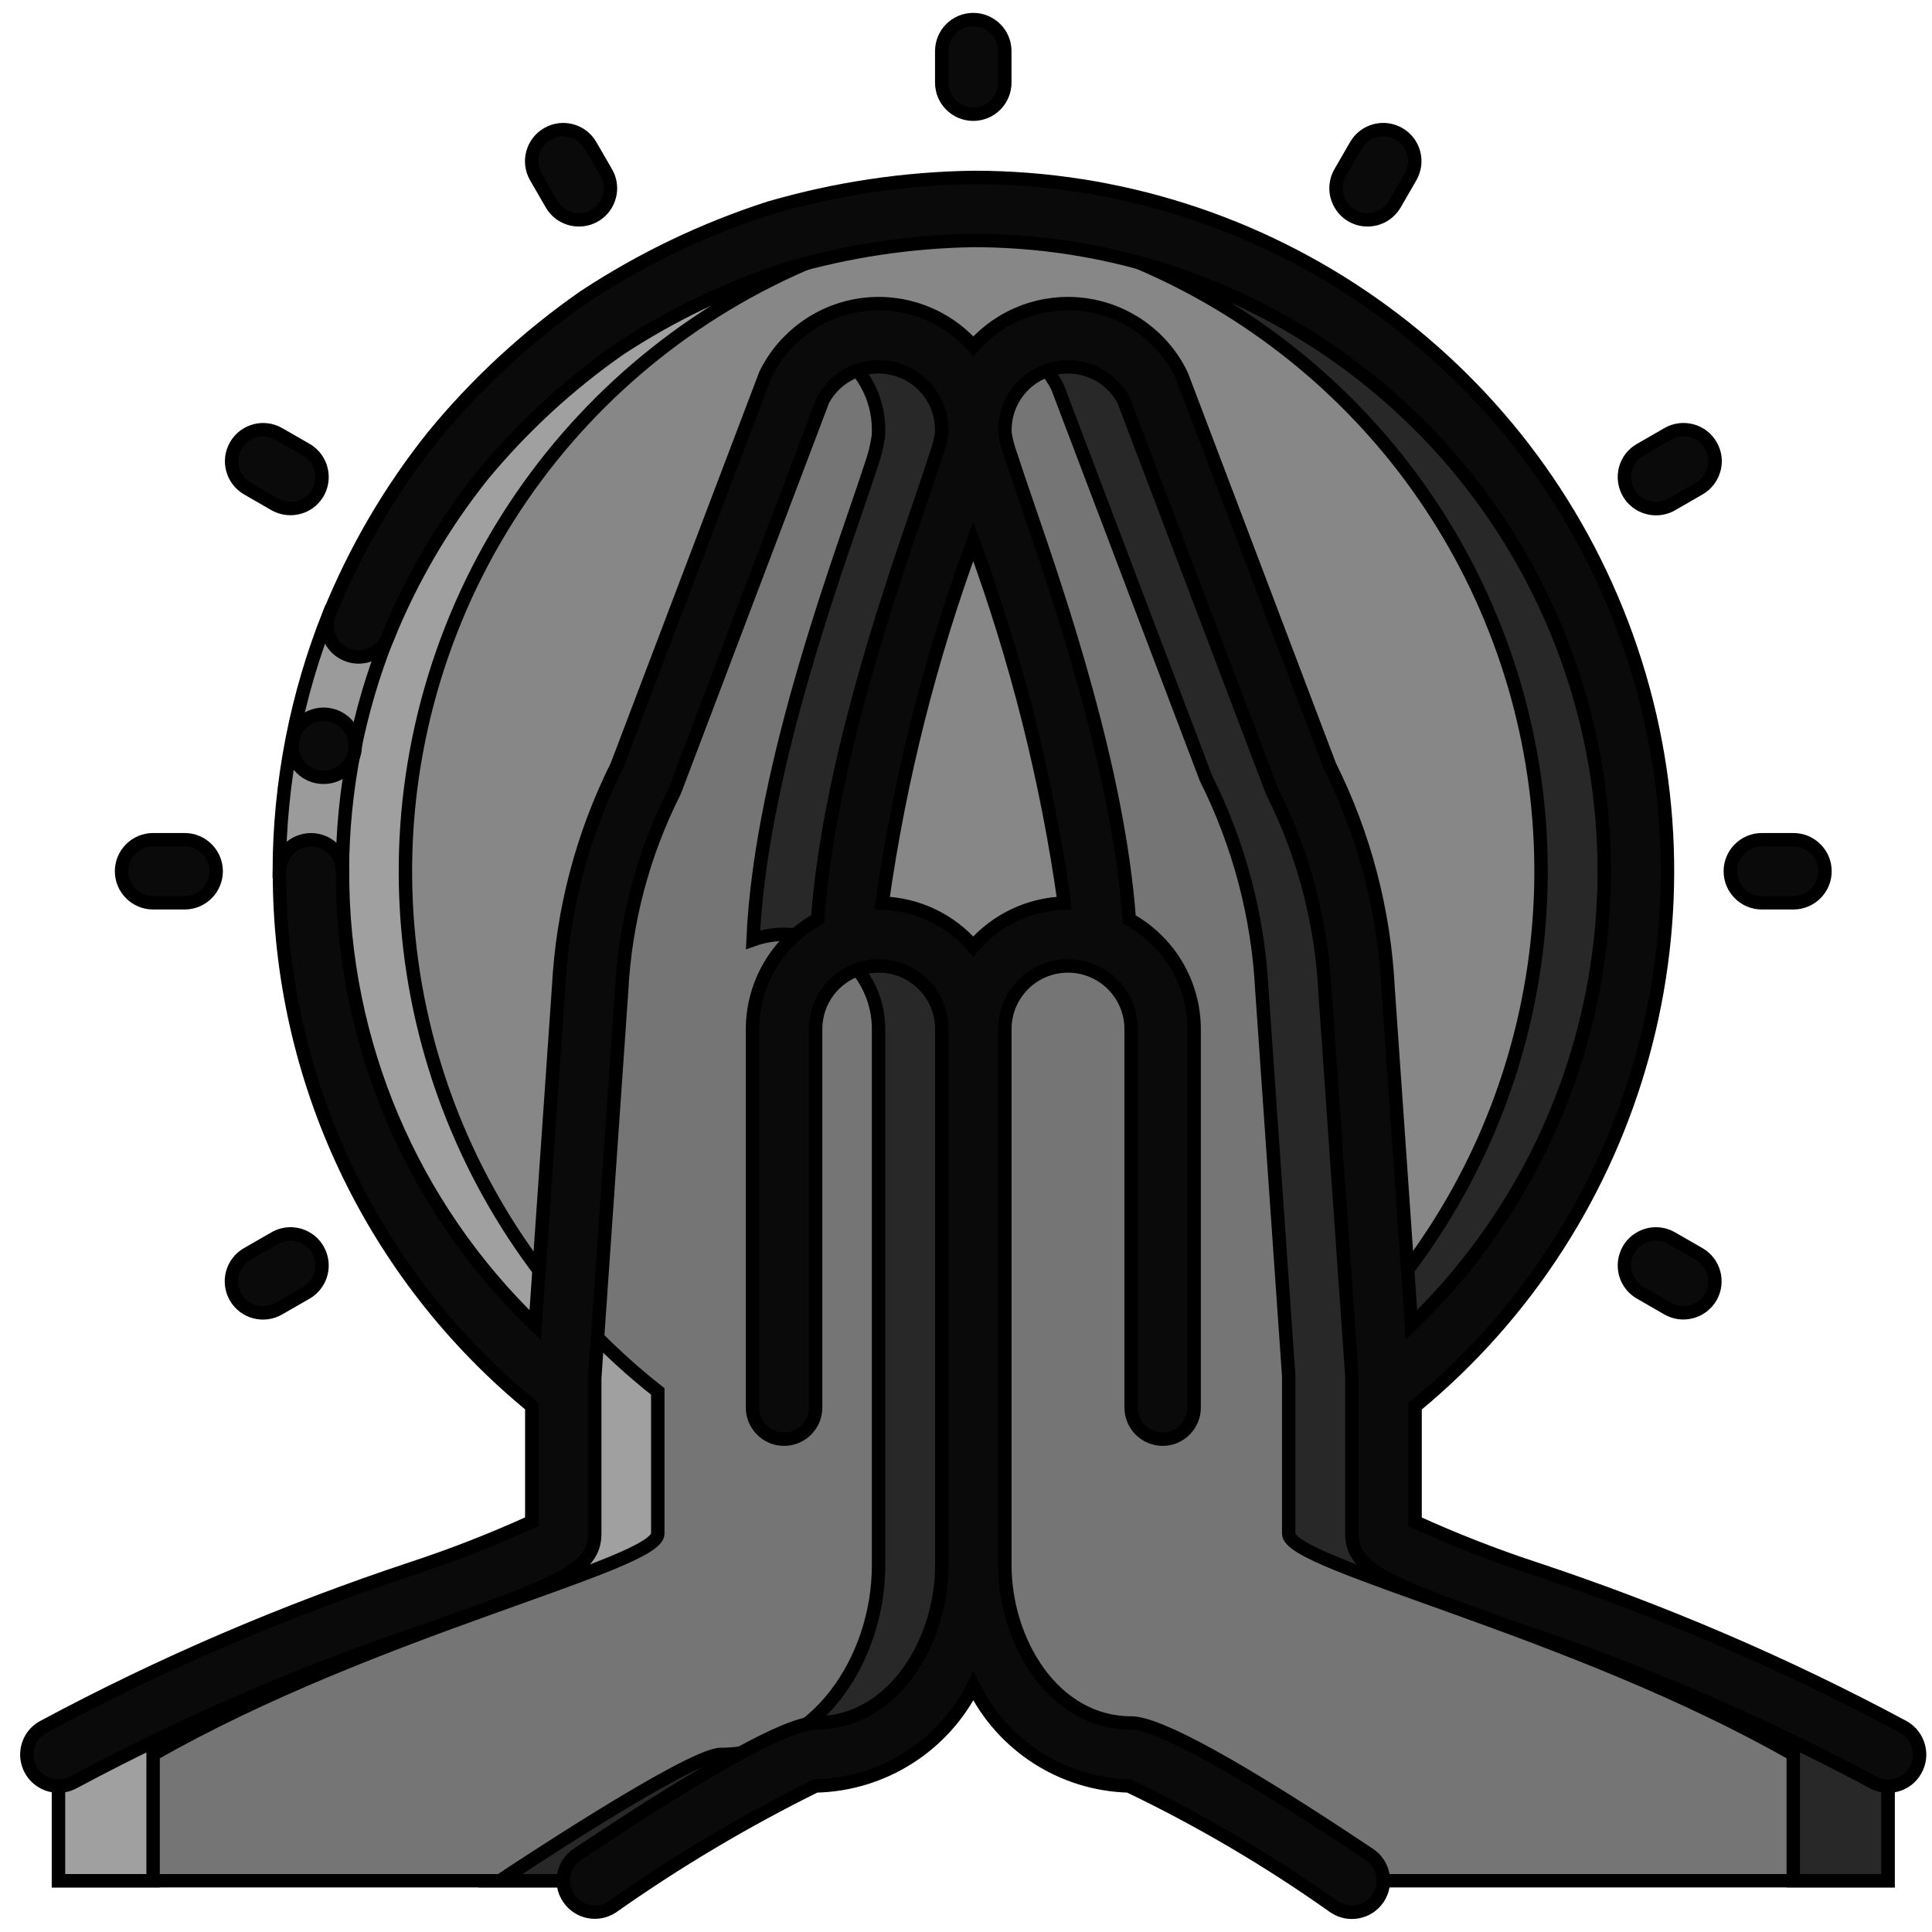 <?xml version="1.0" encoding="utf-8"?>
<!-- Generator: Adobe Illustrator 16.0.3, SVG Export Plug-In . SVG Version: 6.00 Build 0)  -->
<!DOCTYPE svg PUBLIC "-//W3C//DTD SVG 1.1//EN" "http://www.w3.org/Graphics/SVG/1.1/DTD/svg11.dtd">
<svg version="1.1" id="Layer_1" xmlns="http://www.w3.org/2000/svg" xmlns:xlink="http://www.w3.org/1999/xlink" x="0px" y="0px"
	 width="36px" height="36px" viewBox="0 0 36 36" enable-background="new 0 0 36 36" xml:space="preserve">
<g id="_x30_29---Namaste" transform="translate(-1)">
	<path id="Shape" fill="#757575" stroke="#000000" stroke-width="0.25" stroke-miterlimit="10" d="M19.135,19.174v9.992
		c0,1.764-1.175,3.525-2.938,3.525c-0.588,0-4.114,2.354-4.114,2.354H2.089v-2.354c4.115-2.352,9.405-3.525,9.405-4.113v-2.939
		l0.5-7.194c0.069-1.371,0.424-2.715,1.04-3.943l2.763-7.283c0.367-0.729,1.186-1.112,1.981-0.924
		c0.793,0.188,1.355,0.896,1.357,1.711c0.001,0.042,0,0.087-0.005,0.13C19.103,8.32,19.058,8.5,18.995,8.678
		c-0.476,1.486-2.051,5.53-2.198,8.834c0.185-0.066,0.379-0.101,0.576-0.101C18.345,17.41,19.135,18.199,19.135,19.174
		L19.135,19.174z"/>
	<path id="Shape_1_" fill="#282828" stroke="#000000" stroke-width="0.25" stroke-miterlimit="10" d="M17.372,17.41
		c-0.196,0-0.391,0.035-0.576,0.101c0.147-3.304,1.723-7.348,2.198-8.834c0.063-0.177,0.108-0.357,0.135-0.542
		c0.004-0.043,0.006-0.086,0.005-0.13c-0.002-0.628-0.338-1.208-0.884-1.523c-0.545-0.313-1.216-0.313-1.76,0.002
		c0.545,0.313,0.881,0.894,0.881,1.521c0.001,0.042-0.001,0.087-0.005,0.13C17.339,8.319,17.294,8.5,17.23,8.677
		c-0.476,1.486-2.052,5.53-2.198,8.834c0.185-0.066,0.38-0.101,0.576-0.101c0.974,0,1.763,0.79,1.763,1.764v9.992
		c0,1.764-1.175,3.525-2.939,3.525c-0.588,0-4.115,2.354-4.115,2.354h1.764c0,0,3.526-2.354,4.114-2.354
		c1.763,0,2.938-1.762,2.938-3.525v-9.992C19.135,18.199,18.345,17.41,17.372,17.41z"/>
	<path id="Shape_2_" fill="#878787" stroke="#000000" stroke-width="0.25" stroke-miterlimit="10" d="M21.475,17.511
		c-0.186-0.066-0.379-0.101-0.576-0.101c-0.974,0-1.764,0.79-1.764,1.764c0-0.975-0.79-1.764-1.763-1.764
		c-0.196,0-0.391,0.035-0.576,0.101c0.147-3.304,1.723-7.348,2.198-8.834c0.063-0.177,0.108-0.357,0.135-0.542
		c0.004-0.043,0.006-0.087,0.005-0.13c0,0.042,0.001,0.087,0.007,0.13c0.026,0.184,0.072,0.364,0.134,0.542
		C19.752,10.163,21.328,14.207,21.475,17.511z"/>
	<path id="Shape_3_" fill="#757575" stroke="#000000" stroke-width="0.25" stroke-miterlimit="10" d="M36.18,32.691v2.354h-9.99
		c0,0-3.525-2.354-4.113-2.354c-1.766,0-2.939-1.762-2.939-3.525v-9.992c0-0.975,0.79-1.764,1.765-1.764
		c0.197,0,0.391,0.035,0.576,0.101c-0.146-3.304-1.725-7.348-2.201-8.834c-0.064-0.177-0.11-0.357-0.135-0.542
		c-0.005-0.043-0.007-0.087-0.007-0.13c0.003-0.816,0.564-1.524,1.358-1.711s1.613,0.195,1.98,0.924l2.762,7.283
		c0.617,1.228,0.972,2.572,1.041,3.943l0.5,7.195v2.938C26.777,29.166,32.066,30.342,36.18,32.691z"/>
	<path id="Shape_4_" fill="#282828" stroke="#000000" stroke-width="0.25" stroke-miterlimit="10" d="M26.777,28.578v-2.939
		l-0.5-7.194c-0.07-1.371-0.424-2.715-1.041-3.943l-2.762-7.283c-0.438-0.869-1.492-1.221-2.363-0.789
		c-0.032,0.017-0.061,0.037-0.092,0.055c0.297,0.172,0.537,0.427,0.689,0.734l2.764,7.283c0.615,1.228,0.971,2.572,1.041,3.943
		l0.5,7.194v2.939c0,0.588,5.287,1.764,9.402,4.113v2.354h1.764v-2.354C32.066,30.342,26.777,29.166,26.777,28.578z"/>
	<path id="Shape_5_" fill="#878787" stroke="#000000" stroke-width="0.25" stroke-miterlimit="10" d="M31.479,16.234
		c0.004,3.782-1.729,7.356-4.701,9.694v-0.289l-0.5-7.194c-0.068-1.371-0.424-2.715-1.041-3.943l-2.762-7.283
		c-0.367-0.729-1.188-1.112-1.979-0.924s-1.355,0.896-1.358,1.711c-0.002-0.816-0.564-1.524-1.358-1.711
		c-0.794-0.188-1.614,0.195-1.98,0.924l-2.763,7.283c-0.616,1.228-0.971,2.572-1.04,3.943l-0.5,7.194v0.289
		c-4.53-3.572-5.983-9.803-3.5-15.008c2.483-5.207,8.241-7.999,13.868-6.726C27.484,5.467,31.479,10.467,31.479,16.234
		L31.479,16.234z"/>
	<path id="Shape_6_" fill="#282828" stroke="#000000" stroke-width="0.25" stroke-miterlimit="10" d="M19.135,3.892
		c-0.297,0-0.587,0.024-0.882,0.044c4.665,0.329,8.741,3.266,10.526,7.587c1.787,4.32,0.977,9.28-2.094,12.806l0.092,1.312v0.289
		c4.127-3.257,5.74-8.77,4.018-13.738C29.074,7.224,24.393,3.893,19.135,3.892z"/>
	<path id="Shape_7_" fill="#A0A0A0" stroke="#000000" stroke-width="0.25" stroke-miterlimit="10" d="M3.853,32.691
		c4.115-2.352,9.404-3.525,9.404-4.113v-2.65c-4.001-3.152-5.654-8.441-4.159-13.31c1.496-4.871,5.832-8.319,10.913-8.681
		c-0.584-0.042-1.171-0.042-1.756,0c-5.082,0.359-9.42,3.808-10.918,8.678c-1.497,4.871,0.154,10.158,4.158,13.313v2.65
		c0,0.588-5.29,1.764-9.405,4.113v2.354h1.763V32.691L3.853,32.691z"/>
	<path id="Shape_8_" fill="#9B9B9B" stroke="#000000" stroke-width="0.25" stroke-miterlimit="10" d="M7.137,11.426l1.091,0.438
		c-0.556,1.391-0.844,2.873-0.848,4.369H6.204C6.208,14.588,6.524,12.956,7.137,11.426z"/>
	<g>
		<path id="Shape_9_" fill="#0A0A0A" stroke="#000000" stroke-width="0.25" stroke-miterlimit="10" d="M1.579,32.988
			c0.162,0.281,0.521,0.377,0.802,0.217c2.143-1.146,4.38-2.105,6.687-2.869c2.315-0.828,3.014-1.08,3.014-1.758V25.68l0.5-7.205
			c0.065-1.292,0.398-2.555,0.979-3.71c0.008-0.016,0.016-0.036,0.023-0.054l2.75-7.254c0.253-0.475,0.798-0.718,1.321-0.587
			c0.523,0.129,0.891,0.598,0.893,1.136v0.06c-0.023,0.146-0.061,0.29-0.111,0.428c-0.075,0.235-0.176,0.531-0.293,0.876
			c-0.605,1.759-1.705,4.974-1.909,7.758c-0.746,0.412-1.211,1.194-1.213,2.047v7.054c0,0.323,0.264,0.588,0.588,0.588
			c0.325,0,0.588-0.265,0.588-0.588v-7.054c0-0.649,0.526-1.176,1.175-1.176s1.176,0.526,1.176,1.176v9.992
			c0,1.414-0.898,2.938-2.351,2.938c-0.508,0-2.002,0.821-4.441,2.449c-0.27,0.18-0.342,0.547-0.162,0.813
			c0.18,0.271,0.545,0.344,0.815,0.164c1.204-0.849,2.47-1.601,3.789-2.253c1.249-0.026,2.382-0.743,2.938-1.86
			c0.542,1.106,1.656,1.826,2.89,1.86h0.005c1.34,0.642,2.62,1.396,3.831,2.255c0.271,0.182,0.636,0.108,0.816-0.162
			c0.18-0.271,0.106-0.636-0.162-0.815c-2.438-1.63-3.935-2.451-4.44-2.451c-1.453,0-2.353-1.524-2.353-2.938v-9.992
			c0-0.649,0.526-1.176,1.176-1.176c0.648,0,1.177,0.526,1.177,1.176v7.054c0,0.323,0.264,0.588,0.588,0.588
			c0.323,0,0.586-0.265,0.586-0.588v-7.054c-0.002-0.851-0.465-1.632-1.209-2.043c-0.201-2.788-1.304-6.001-1.908-7.759
			c-0.118-0.346-0.22-0.642-0.297-0.881c-0.051-0.139-0.089-0.281-0.112-0.425v-0.06C19.727,7.469,20.096,7,20.618,6.871
			c0.522-0.131,1.067,0.112,1.319,0.587l2.752,7.25c0.006,0.019,0.015,0.038,0.022,0.055c0.582,1.159,0.914,2.427,0.979,3.722
			l0.5,7.156v2.939c0,0.678,0.697,0.93,3.015,1.758c2.305,0.764,4.541,1.723,6.685,2.867c0.282,0.162,0.644,0.063,0.801-0.219
			c0.162-0.281,0.063-0.641-0.217-0.803c-2.201-1.182-4.502-2.166-6.873-2.953c-0.761-0.25-1.504-0.541-2.233-0.873v-2.152
			c4.211-3.471,5.786-9.211,3.94-14.345c-1.845-5.133-6.713-8.556-12.169-8.554c-1.283,0.018-2.558,0.209-3.79,0.566
			c-1.223,0.392-2.385,0.949-3.458,1.654C10.837,6.26,9.889,7.133,9.074,8.125c-0.801,1.002-1.453,2.116-1.935,3.305
			c-0.081,0.196-0.049,0.418,0.08,0.585c0.13,0.166,0.339,0.251,0.548,0.22c0.208-0.031,0.385-0.171,0.462-0.367
			c0.439-1.081,1.031-2.093,1.758-3.005c0.743-0.9,1.604-1.694,2.562-2.363c0.975-0.639,2.032-1.144,3.142-1.502
			c1.121-0.325,2.28-0.498,3.446-0.517c4.791-0.001,9.105,2.907,10.9,7.35s0.713,9.53-2.736,12.858l-0.436-6.274
			c-0.072-1.443-0.443-2.855-1.088-4.149l-2.752-7.258C23.018,6.99,23.009,6.972,23,6.953c-0.35-0.697-1.023-1.176-1.799-1.276
			c-0.773-0.1-1.549,0.19-2.064,0.776c-0.517-0.585-1.29-0.876-2.065-0.776c-0.774,0.101-1.448,0.58-1.798,1.278
			c-0.009,0.018-0.017,0.036-0.023,0.054l-2.755,7.257c-0.644,1.29-1.014,2.699-1.088,4.139l-0.435,6.287
			c-2.301-2.211-3.6-5.265-3.591-8.457c0-0.324-0.263-0.587-0.587-0.587c-0.325,0-0.588,0.263-0.588,0.587
			c-0.009,3.863,1.717,7.52,4.702,9.967v2.153c-0.729,0.332-1.474,0.623-2.234,0.873c-2.372,0.787-4.673,1.772-6.876,2.955
			C1.66,32.26,1.561,32.389,1.52,32.541C1.48,32.691,1.501,32.852,1.579,32.988L1.579,32.988z M20.832,16.829
			c-0.652,0.019-1.27,0.312-1.697,0.807c-0.427-0.495-1.043-0.788-1.697-0.807c0.324-2.301,0.894-4.561,1.697-6.74
			C19.939,12.269,20.509,14.528,20.832,16.829z"/>
		<path id="Shape_10_" fill="#0A0A0A" stroke="#000000" stroke-width="0.25" stroke-miterlimit="10" d="M7.031,14.484
			c-0.324,0.002-0.589-0.26-0.591-0.584c-0.002-0.324,0.26-0.589,0.585-0.591h0.006c0.325,0,0.588,0.263,0.588,0.588
			C7.619,14.221,7.356,14.484,7.031,14.484z"/>
		<path id="Shape_11_" fill="#0A0A0A" stroke="#000000" stroke-width="0.25" stroke-miterlimit="10" d="M19.723,1.54V0.952
			c0-0.324-0.264-0.587-0.588-0.587c-0.325,0-0.587,0.264-0.587,0.587V1.54c0,0.325,0.263,0.588,0.587,0.588
			C19.459,2.128,19.723,1.865,19.723,1.54z"/>
		<path id="Shape_12_" fill="#0A0A0A" stroke="#000000" stroke-width="0.25" stroke-miterlimit="10" d="M11.788,4.096
			c0.21,0,0.403-0.111,0.508-0.294c0.105-0.183,0.105-0.405,0-0.587l-0.294-0.508c-0.163-0.28-0.521-0.374-0.801-0.212
			c-0.279,0.161-0.377,0.519-0.217,0.8l0.294,0.508C11.383,3.985,11.578,4.097,11.788,4.096z"/>
		<path id="Shape_13_" fill="#0A0A0A" stroke="#000000" stroke-width="0.25" stroke-miterlimit="10" d="M6.704,8.377l-0.51-0.293
			c-0.281-0.16-0.638-0.063-0.799,0.217c-0.162,0.28-0.067,0.637,0.211,0.801l0.51,0.294c0.182,0.105,0.408,0.106,0.59,0.002
			C6.889,9.293,7.001,9.099,7,8.888C7,8.677,6.887,8.482,6.704,8.377z"/>
		<path id="Shape_14_" fill="#0A0A0A" stroke="#000000" stroke-width="0.25" stroke-miterlimit="10" d="M4.44,16.822
			c0.326,0,0.588-0.264,0.588-0.588c0-0.324-0.263-0.587-0.588-0.587H3.853c-0.324,0-0.588,0.263-0.588,0.587
			c0,0.325,0.264,0.588,0.588,0.588H4.44z"/>
		<path id="Shape_15_" fill="#0A0A0A" stroke="#000000" stroke-width="0.25" stroke-miterlimit="10" d="M5.391,24.17
			c0.162,0.281,0.522,0.377,0.803,0.215l0.51-0.293C6.887,23.986,7,23.791,7,23.582c0-0.211-0.112-0.408-0.295-0.512
			c-0.182-0.105-0.408-0.104-0.59,0.004l-0.51,0.293C5.325,23.529,5.229,23.889,5.391,24.17L5.391,24.17z"/>
		<path id="Shape_16_" fill="#0A0A0A" stroke="#000000" stroke-width="0.25" stroke-miterlimit="10" d="M32.664,23.367l-0.51-0.293
			c-0.182-0.107-0.406-0.109-0.59-0.004c-0.184,0.104-0.295,0.301-0.295,0.512c0,0.209,0.111,0.404,0.299,0.51l0.508,0.293
			c0.281,0.16,0.637,0.063,0.801-0.217C33.037,23.889,32.943,23.529,32.664,23.367L32.664,23.367z"/>
		<path id="Shape_17_" fill="#0A0A0A" stroke="#000000" stroke-width="0.25" stroke-miterlimit="10" d="M34.418,16.822
			c0.324,0,0.588-0.264,0.588-0.588c0-0.324-0.264-0.587-0.588-0.587h-0.59c-0.322,0-0.586,0.263-0.586,0.587
			c0,0.325,0.264,0.588,0.586,0.588H34.418z"/>
		<path id="Shape_18_" fill="#0A0A0A" stroke="#000000" stroke-width="0.25" stroke-miterlimit="10" d="M32.879,8.3
			c-0.162-0.281-0.521-0.377-0.803-0.215l-0.508,0.293c-0.188,0.105-0.299,0.299-0.299,0.511c0,0.212,0.111,0.405,0.295,0.511
			c0.184,0.104,0.408,0.104,0.59-0.002l0.51-0.294C32.945,8.939,33.043,8.581,32.879,8.3z"/>
		<path id="Shape_19_" fill="#0A0A0A" stroke="#000000" stroke-width="0.25" stroke-miterlimit="10" d="M26.48,4.096
			c0.213,0.001,0.404-0.111,0.512-0.294l0.293-0.508c0.16-0.281,0.063-0.639-0.217-0.8c-0.279-0.161-0.637-0.067-0.801,0.212
			l-0.293,0.508c-0.105,0.182-0.105,0.406,0,0.587C26.078,3.985,26.271,4.096,26.48,4.096L26.48,4.096z"/>
	</g>
</g>
</svg>
